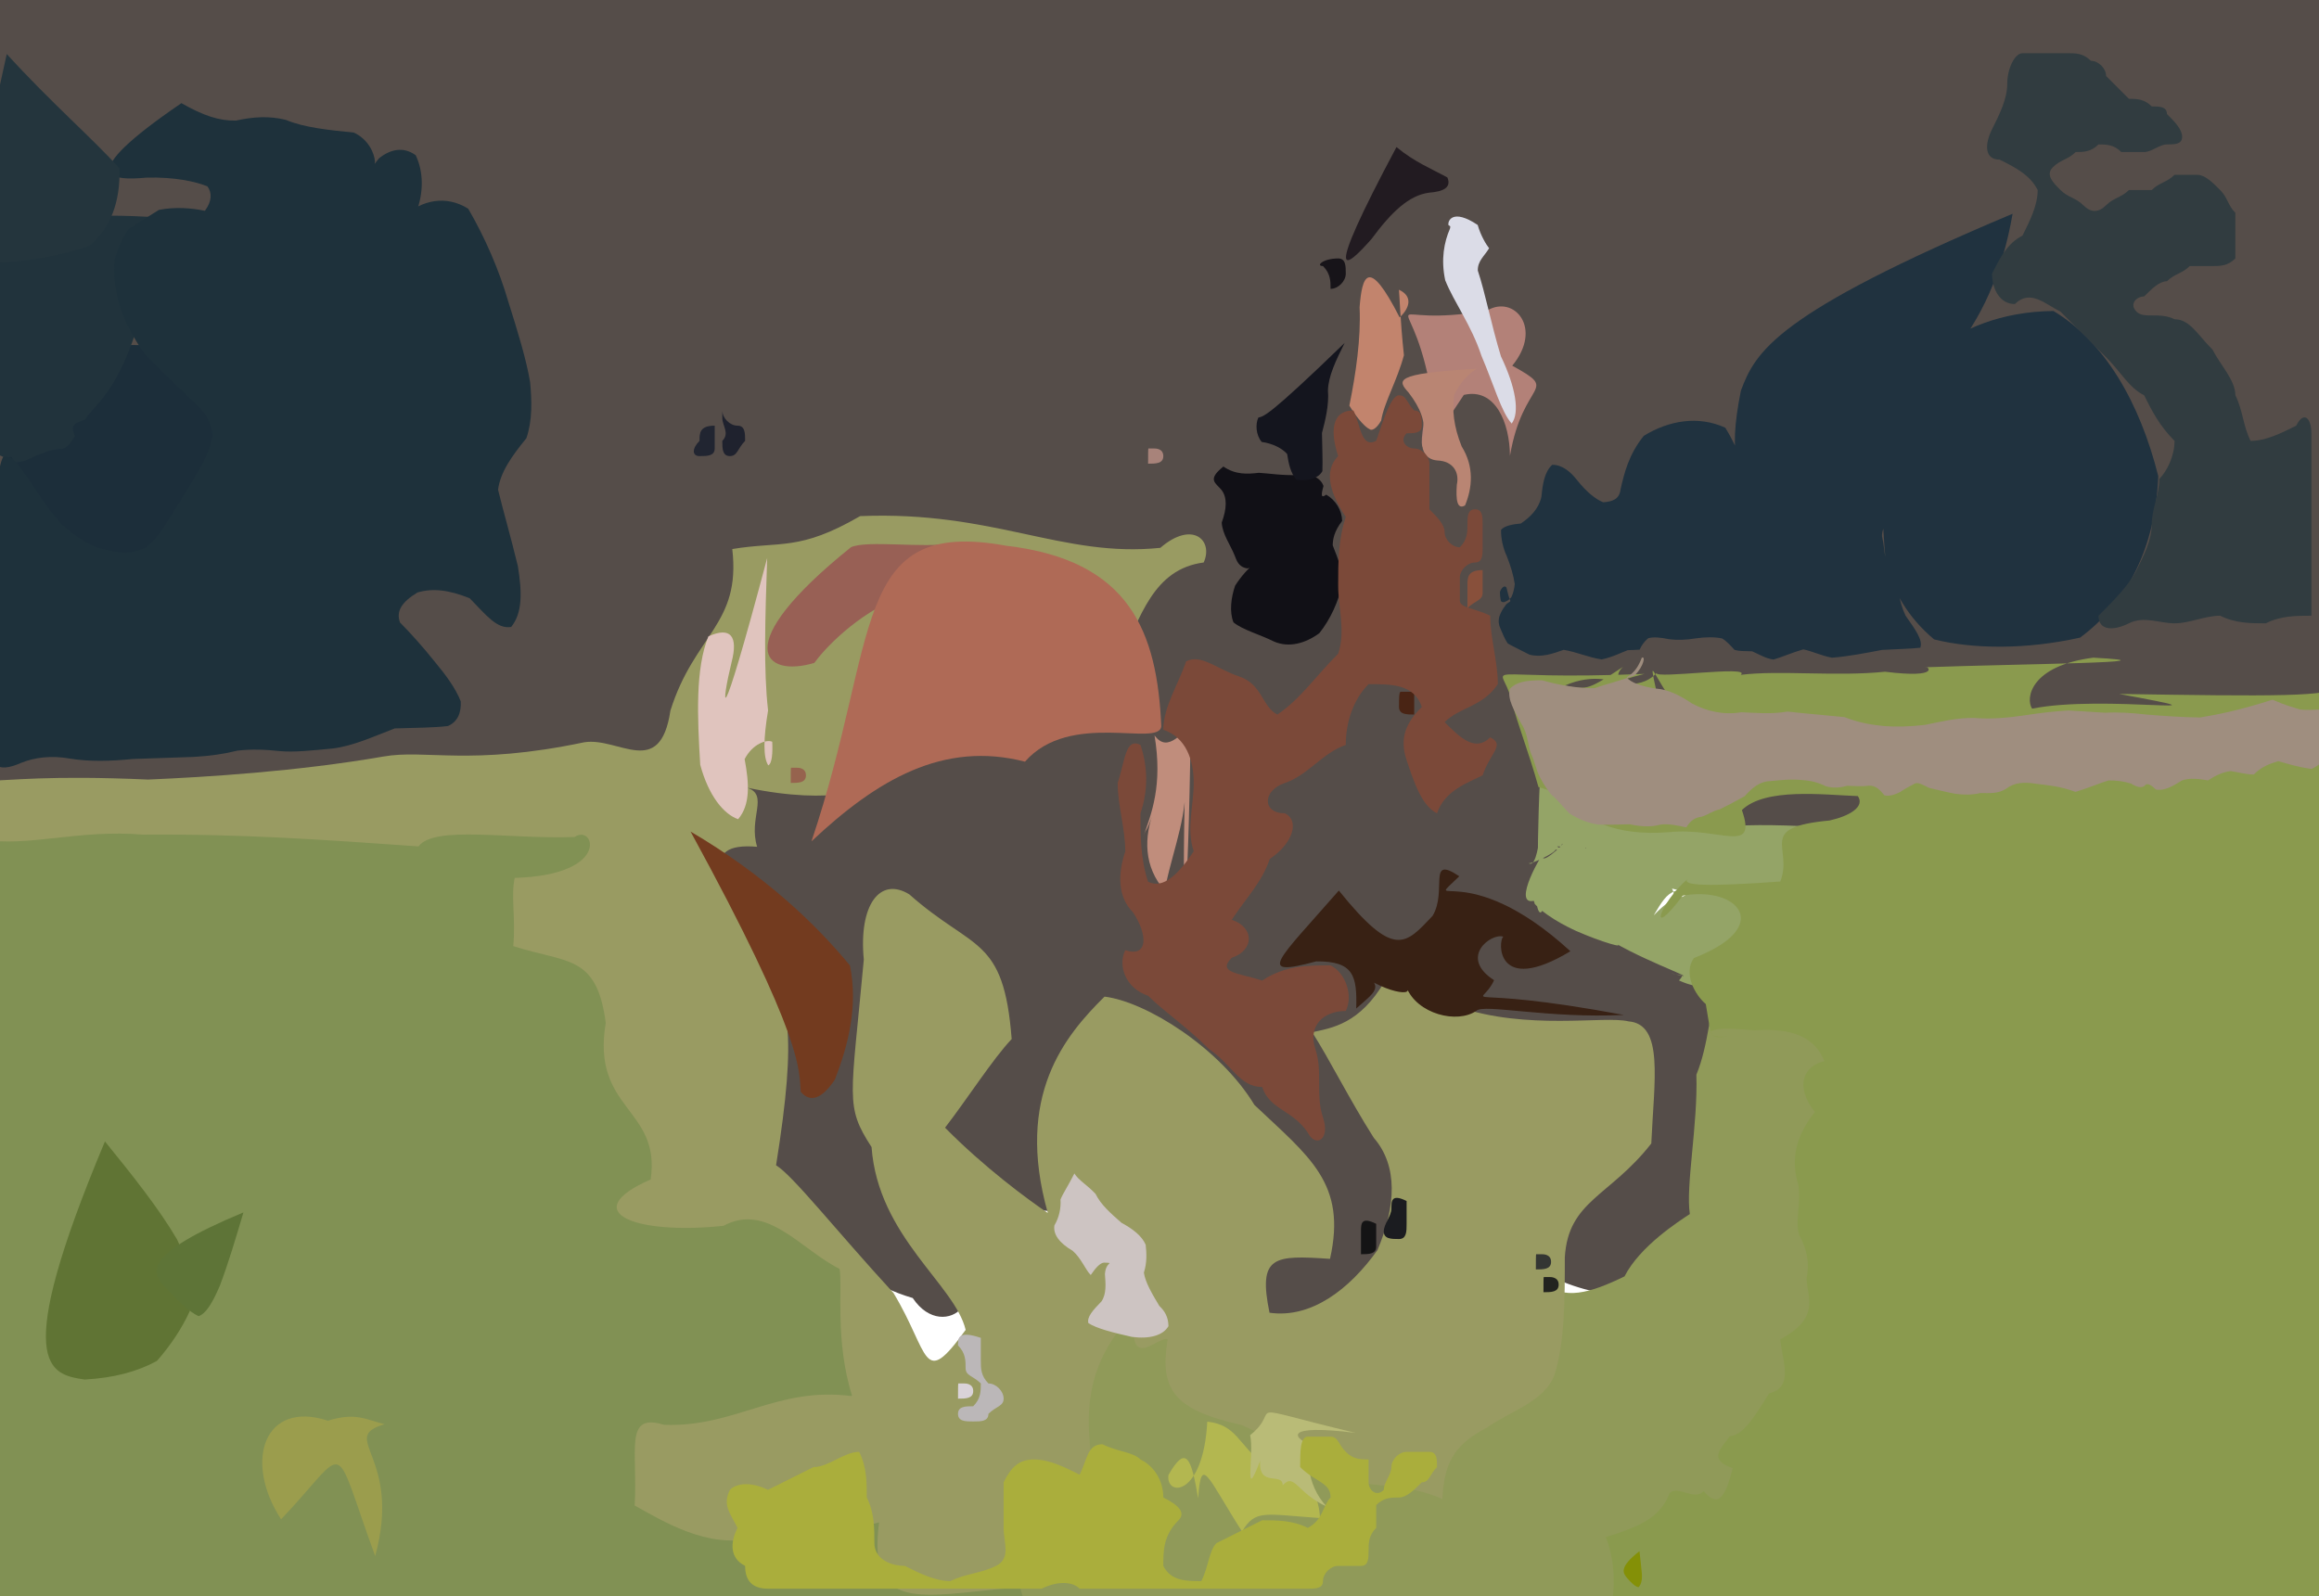 <?xml version="1.0" ?>
<svg xmlns="http://www.w3.org/2000/svg" version="1.1" width="305" height="210">
  <defs/>
  <g>
    <path d="M -4.58 -5.244 C -2.792 -5.087 -0.718 -4.95 1.955 -4.815 C 5.48 -4.699 10.035 -4.666 15.796 -4.611 C 22.899 -4.593 31.289 -4.587 40.882 -4.655 C 51.538 -4.733 63.048 -4.884 75.173 -5.089 C 87.586 -5.315 100.268 -5.509 112.875 -5.699 C 125.357 -5.834 137.659 -5.816 149.764 -5.567 C 161.707 -5.184 173.707 -4.936 185.83 -4.996 C 198.365 -5.162 211.355 -5.227 225.026 -4.994 C 239.079 -4.474 253.359 -4.256 267.527 -4.894 C 280.919 -6.908 292.826 -8.449 302.395 -7.918 C 308.755 -3.649 311.526 4.925 311.514 17.233 C 310.284 31.943 309.921 47.682 311.008 63.169 C 311.995 77.042 310.845 88.047 305.926 95.387 C 297.113 99.172 285.413 100.173 271.87 99.379 C 257.526 97.649 243.341 95.605 230.477 94.186 C 219.807 94.422 212.135 96.438 208.025 100.163 C 208.016 105.209 210.74 110.719 214.161 115.576 C 216.54 119.226 218.64 123.704 222.753 121.18 C 223.831 116.218 225.129 112.456 226.164 104.456 C 230.917 102.561 238.363 100.006 246.059 98.452 C 254.666 98.533 263.914 100.372 274.031 103.05 C 281.647 110.277 289.398 117.688 296.121 126.388 C 301.521 135.989 305.262 146.052 307.223 156.198 C 307.45 166.067 305.981 175.298 303.034 183.601 C 298.807 190.725 293.594 196.307 287.762 200.33 C 281.511 202.766 275.115 203.789 268.928 203.785 C 263.257 203.172 258.005 202.211 253.307 201.537 C 249.182 201.243 245.604 201.44 242.478 202.076 C 239.742 203.043 237.479 204.156 235.769 205.184 C 234.455 205.726 233.446 205.46 232.854 204.111 C 232.543 201.476 232.38 197.227 232.313 191.566 C 232.253 184.808 232.286 177.394 232.43 169.939 C 232.86 163.121 233.453 157.725 233.981 154.322 C 234.188 153.173 233.715 154.088 231.913 156.804 C 228.013 160.916 221.382 166.037 212.857 170.425 C 204.427 169.512 197.98 165.347 193.95 158.177 C 191.929 149.401 191.278 142.39 191.339 140.8 C 191.403 144.115 190.546 150.555 188.086 158.373 C 183.251 165.861 176.843 171.252 169.304 176.386 C 163.361 176.61 159.304 169.089 155.601 163.547 C 151.904 160.242 148.062 157.907 143.544 159.252 C 135.905 160.019 123.717 157.735 125.516 152.657 C 122.252 145.182 118.967 143.69 117.374 145.349 C 117.732 149.492 119.649 158.616 123.159 164.552 C 132.039 169.924 124.254 177.081 120.045 170.763 C 109.885 167.803 100.332 157.453 93.889 146.404 C 90.961 134.493 90.707 122.28 92.766 111.18 C 96.374 102.09 100.46 95.922 104.442 92.543 C 110.484 91.177 116.301 90.606 122.418 89.889 C 128.629 88.662 134.891 86.458 141.122 83.303 C 146.92 79.647 151.975 76.28 155.718 73.929 C 159.265 73.331 156.304 72.468 152.226 72.971 C 145.64 73.115 137.216 73.389 127.61 75.093 C 117.927 79.399 108.116 85.503 98.108 91.665 C 88.497 97.826 77.915 102.547 65.694 105.617 C 52.351 107.609 38.611 108.764 25.038 109.316 C 12.378 109.289 1.413 107.713 -7.025 103.472 C -12.433 95.947 -15.296 85.598 -16.073 72.983 C -15.234 58.649 -13.334 43.022 -10.614 26.701 C -7.487 9.991 -4.2 -6.832 -4.58 -5.244" stroke-width="0.0" fill="rgb(85, 77, 73)" opacity="1" stroke="rgb(164, 195, 90)" stroke-opacity="0.591" stroke-linecap="round" stroke-linejoin="round"/>
    <path d="M 7.078 108.854 C 9.892 105.202 11.112 104.977 12.273 104.759 C 13.522 104.558 14.916 104.377 16.444 104.221 C 18.138 104.117 20.027 104.073 22.185 104.104 C 24.665 104.209 27.526 104.36 30.714 104.55 C 34.335 104.766 38.443 104.943 42.762 105.04 C 47.262 104.989 51.914 105.006 56.56 105.171 C 60.944 105.771 64.911 106.601 68.493 107.594 C 72.868 108.116 77.145 107.147 79.763 108.178 C 79.85 116.721 79.629 116.711 72.319 117.069 C 70.287 117.93 69.426 118.67 69.04 119.41 C 69.439 120.279 70.482 121.453 71.958 123.12 C 73.842 125.563 76.027 127.199 78.515 127.83 C 81.627 130.424 83.925 132.359 85.626 134.315 C 86.175 136.173 86.169 138.533 85.697 141.173 C 85.058 143.646 85.605 147.411 86.387 150.021 C 87.863 150.927 89.739 152.869 91.761 154.493 C 93.945 156.125 96.323 157.724 98.795 159.124 C 101.335 160.38 103.97 161.598 104.26 158.586 C 105.934 161.872 109.752 165.357 111.81 167.518 C 112.889 169.664 113.457 172.117 113.582 174.841 C 113.294 177.798 112.596 180.737 112.126 183.665 C 109.659 185.784 107.849 187.706 105.679 189.275 C 103.203 190.619 100.492 191.772 97.563 192.859 C 94.579 194.049 91.66 195.151 89.092 195.978 C 86.961 196.22 85.336 195.815 84.303 194.89 C 83.957 193.671 84.203 192.449 85.011 191.427 C 86.19 190.838 87.771 190.752 89.457 191.071 C 91.24 191.715 93.012 192.469 94.622 193.247 C 96.065 193.876 97.348 194.41 98.369 194.935 C 99.477 195.318 100.635 195.81 101.905 196.374 C 103.465 196.987 105.339 197.551 107.414 197.992 C 109.687 198.224 112.022 198.27 114.274 198.245 C 116.452 198.127 118.606 198.126 121.025 198.32 C 123.674 198.749 126.396 199.258 129.131 200.124 C 132.119 201.583 135.186 203.212 137.947 205.56 C 139.976 207.71 141.15 210.166 140.876 212.026 C 139.21 213.715 136.295 214.766 132.321 215.192 C 127.356 215.28 121.768 215.14 115.677 214.907 C 109.484 214.765 103.424 214.724 97.536 214.77 C 92.068 215.009 87.123 215.382 82.795 215.866 C 79.135 216.224 76.12 216.225 73.659 215.756 C 71.631 214.876 69.957 213.692 68.678 212.584 C 67.687 211.684 66.925 210.967 66.537 210.456 C 66.394 210.163 66.43 210.099 66.296 210.467 C 65.915 211.179 64.943 212.166 63.287 213.244 C 60.906 214.238 57.923 214.868 54.412 215.163 C 50.55 215.193 46.391 215.118 42.066 215.111 C 37.651 215.229 33.192 215.585 28.774 215.981 C 24.435 216.382 20.262 216.747 16.181 216.991 C 12.277 216.997 8.712 216.625 5.448 215.67 C 2.611 213.963 0.239 211.472 -1.696 208.359 C -3.205 204.646 -4.21 200.521 -4.825 196.048 C -5.168 191.317 -5.2 186.552 -5.06 181.827 C -4.879 177.229 -4.641 172.889 -4.512 168.714 C -4.516 164.809 -4.51 160.976 -4.484 157.303 C -4.359 153.504 -4.24 149.597 -4.031 145.457 C -3.909 141.148 -3.744 136.629 -3.657 132.035 C -3.604 127.273 -3.615 122.552 -3.717 117.98 C -3.852 113.532 -4.09 109.219 -4.364 105.109 C -4.818 101.244 -6.551 97.987 7.078 108.854" stroke-width="0.0" fill="rgb(129, 145, 84)" opacity="1" stroke="rgb(129, 54, 165)" stroke-opacity="0.574" stroke-linecap="round" stroke-linejoin="round"/>
    <path d="M 226.052 128.585 C 227.378 130.356 229.007 131.202 230.252 131.998 C 231.588 133.194 232.949 133.733 234.104 134.65 C 235.178 135.312 236.439 135.104 241.083 130.51 C 239.464 133.29 239.79 134.233 239.739 137.038 C 240.076 137.672 240.869 138.23 241.19 138.662 C 241.559 139.336 241.712 140.324 241.752 141.408 C 241.671 142.703 241.496 144.215 241.176 145.848 C 240.908 147.537 240.527 149.241 240.233 150.839 C 239.958 152.206 239.7 153.331 239.559 153.954 C 239.473 154.103 239.359 153.822 239.319 153.162 C 239.217 152.176 239.093 151.063 238.882 149.92 C 238.771 148.971 238.58 148.326 238.597 148.125 C 238.767 148.403 239.103 149.16 239.649 150.381 C 240.354 151.956 241.113 153.844 241.82 156.013 C 242.47 158.342 242.968 160.9 243.208 163.628 C 243.141 166.429 242.886 169.279 242.39 172.276 C 241.738 175.296 240.965 178.323 240.108 181.408 C 239.138 184.393 237.992 187.3 236.722 190 C 235.244 192.459 233.536 194.572 231.582 196.314 C 229.417 197.645 227.125 198.369 224.93 198.636 C 223.015 198.445 221.663 197.91 221.197 197.224 C 221.805 196.531 223.08 196.188 224.322 197.326 C 225.437 197.081 225.992 198.34 225.631 200.181 C 224.263 202.557 222.142 205.222 219.603 208.082 C 216.747 210.716 213.906 213.001 211.353 214.747 C 209.287 215.928 207.502 216.538 205.828 216.627 C 204.115 216.312 202.262 215.779 200.066 215.31 C 197.501 214.983 194.629 214.955 191.36 215.163 C 187.849 215.455 184.038 215.764 179.903 215.979 C 175.391 216.075 170.587 216.086 165.641 216.144 C 160.649 216.27 155.565 216.418 150.487 216.377 C 145.606 215.804 141.339 214.494 136.252 212.36 C 133.631 210.336 133.54 206.468 134.775 201.786 C 136.781 198.079 139.537 195.178 142.612 193.431 C 145.458 193.449 147.428 192.975 147.088 193.249 C 147.569 193.297 146.623 192.952 143.511 193.509 C 140.047 193.991 139.748 191.025 139.871 186.845 C 136.283 177.72 135.723 173.16 137.741 170.048 C 146.971 174.248 150.357 172.908 153.872 172.562 C 157.151 173.224 159.964 174.569 162.247 176.393 C 163.958 178.596 165.103 181.061 165.817 183.549 C 166.185 185.719 166.44 187.623 166.355 189.287 C 166.162 190.604 166.078 191.688 165.933 192.166 C 166.165 192.863 166.497 193.485 167.124 193.724 C 168.678 193.997 170.492 191.846 170.51 193.439 C 171.171 195.089 171.903 194.585 169.988 192.77 C 171.273 191.655 172.589 190.808 173.489 189.569 C 174.681 188.506 176.381 187.48 178.159 187.047 C 180.203 187.07 182.338 187.511 184.308 188.383 C 186.016 189.442 187.201 190.565 187.921 191.658 C 188.281 192.604 188.212 193.289 187.975 193.569 C 187.66 193.484 187.377 192.932 187.276 191.982 C 187.451 190.592 187.802 188.738 188.394 186.562 C 189.215 184.173 190.209 181.684 191.261 179.336 C 192.358 176.979 193.55 174.29 194.871 171.513 C 196.735 169.308 199.699 168.194 203.023 168.626 C 205.569 171.155 209.13 170.127 213.658 167.917 C 215.703 163.913 220.819 160.662 222.251 159.712 C 221.685 156.021 223.321 147.988 223.112 141.379 C 224.719 137.508 224.925 132.543 226.052 128.585" stroke-width="0.0" fill="rgb(144, 154, 89)" opacity="1.0" stroke="rgb(116, 75, 184)" stroke-opacity="0.847" stroke-linecap="round" stroke-linejoin="round"/>
    <path d="M 113.127 67.897 C 130.786 67.181 139.688 73.401 152.608 72.071 C 156.834 68.427 159.628 71.085 158.313 73.997 C 151.693 74.873 149.988 81.094 147.165 87.25 C 143.464 91.289 139.025 94.233 133.234 95.952 C 127.022 95.84 120.638 99.23 115.257 102.813 C 115.027 103.641 109.727 106.03 98.269 103.628 C 101.184 104.6 98.396 107.599 99.58 111.399 C 91.746 110.737 94.347 115.965 100.07 126.613 C 103.797 130.919 104.9 135.606 102.07 153.301 C 104.256 154.603 109.926 161.844 117.51 170.093 C 122.341 178.093 121.275 182.873 127.005 174.953 C 125.592 168.983 115.491 162.693 114.629 150.905 C 111.104 145.453 111.917 144.708 113.61 126.235 C 112.916 119.037 115.746 115.279 119.6 117.662 C 128.046 125.157 132.003 123.08 133.059 136.691 C 130.601 139.272 127.195 144.603 124.295 148.353 C 129.39 153.517 135.096 157.742 137.81 159.571 C 133.46 144.123 140.084 136.247 145.269 131.112 C 150.701 131.763 160.431 137.82 164.988 145.364 C 172.181 152.184 177.18 155.641 174.925 165.609 C 167.551 165.109 165.424 165.181 166.969 172.696 C 172.441 173.476 177.456 169.653 181.161 164.469 C 183.627 158.631 183.874 153.363 180.678 149.678 C 177.482 144.654 174.771 139.185 172.576 135.797 C 175.152 135.232 178.838 134.735 182.144 129.061 C 186.165 128.198 189.945 132.446 191.653 132.418 C 200.847 135.608 211.023 133.592 214.176 134.365 C 218.865 134.738 217.551 142.087 217.183 150.43 C 211.709 157.439 206.259 157.935 205.808 165.407 C 205.81 170.663 205.828 176.549 204.45 180.849 C 203.199 184.386 198.496 185.692 195.54 187.825 C 190.955 190.197 189.947 192.786 189.703 197.212 C 185.495 195.242 180.605 195.605 177.043 194.739 C 172.451 191.291 167.616 189.523 163.321 187.471 C 154.304 185.465 152.496 182.773 153.572 176.191 C 152.288 175.678 148.165 180.895 149.246 172.591 C 139.73 182.322 144.45 191.562 143.839 197.62 C 137.271 198.483 132.773 202.058 132.932 208.901 C 120.986 209.983 114.102 212.183 115.617 200.267 C 109.674 202.261 103.417 196.288 99.019 202.349 C 93.066 203.741 87.236 200.147 83.472 198.054 C 83.905 190.778 82.032 185.807 87.322 187.44 C 96.748 187.799 102.127 182.358 112.082 183.67 C 109.761 176.342 110.858 169.12 110.417 166.925 C 105.287 164.353 100.893 158.161 95.151 161.261 C 83.664 162.495 75.72 159.489 85.577 155.164 C 86.962 145.73 77.74 146.074 79.668 134.563 C 78.483 125.493 74.53 126.746 67.509 124.464 C 67.841 120.769 67.172 117.842 67.7 115.491 C 80.485 115.118 78.139 108.328 75.576 110.113 C 67.089 110.442 57.132 108.534 55.042 111.347 C 42.558 110.47 31.993 109.702 18.761 109.798 C 10.316 109.088 3.685 111.476 -2.396 110.43 C -4.797 106.251 -4.522 103.522 -1.817 102.72 C 1.463 102.688 6.296 101.972 19.491 102.555 C 27.114 102.228 39.077 101.492 50.406 99.528 C 55.963 98.54 61.818 100.805 76.833 97.652 C 81.353 96.923 86.815 102.584 88.172 93.495 C 91.327 83.424 97.47 82.177 96.311 72.23 C 102.648 71.173 105.106 72.55 113.127 67.897" stroke-width="0.0" fill="rgb(153, 155, 98)" opacity="1.0" stroke="rgb(221, 103, 167)" stroke-opacity="0.827" stroke-linecap="round" stroke-linejoin="round"/>
    <path d="M 210.015 99.815 C 211.287 100.086 212.581 100.337 213.838 100.591 C 215.05 100.89 216.167 101.296 217.247 101.687 C 218.131 102.142 218.86 102.643 219.463 103.118 C 219.879 103.616 220.101 104.124 220.164 104.601 C 220.117 105.072 219.894 105.607 219.984 106.278 C 219.215 106.596 218.777 107.057 218.398 107.497 C 218.021 107.999 217.532 108.41 216.94 108.696 C 216.477 108.741 216.029 108.851 215.766 108.735 C 215.414 108.644 215.154 108.333 214.841 107.843 C 214.662 107.256 214.799 106.651 214.955 106.117 C 214.791 105.663 214.687 105.316 215.004 105.173 C 215.696 105.238 216.298 105.205 216.793 105.085 C 217.381 105.188 218.249 104.959 219.017 104.666 C 219.321 104.694 220.263 104.233 221.903 104.694 C 223.057 105.351 223.26 105.39 227.059 102.1 C 227.311 104.208 226.091 109.83 228.68 108.974 C 226.057 108.361 235.518 108.542 237.385 108.718 C 236.372 108.539 235.516 112.474 239.132 112.093 C 236.746 111.589 234.601 114.034 238.922 120.424 C 231.773 117.316 230.303 117.915 229.185 117.662 C 227.894 117.407 226.065 118.068 226.508 117.865 C 219.978 116.263 219.594 116.884 217.496 120.426 C 220.94 116.792 222.638 117.786 221.724 117.279 C 221.043 117.669 220.367 118.84 222.681 117.026 C 222.086 116.511 219.89 118.757 221.634 117.591 C 220.42 116.656 219.016 117.175 219.455 116.155 C 220.917 118.234 219.607 118.114 219.452 119.33 C 220.747 117.726 221.571 119.137 219.672 119.343 C 220.808 116.541 221.369 117.465 220.328 117.508 C 223.831 115.922 225.17 116.609 232.176 119.675 C 229.576 124.159 226.45 125.928 225.259 125.869 C 225.87 127.775 225.885 131.266 220.823 128.984 C 221.666 128.027 221.056 128.445 219.668 127.992 C 224.867 129.374 217.463 126.994 212.232 123.965 C 214.352 125.014 210.556 123.922 207.232 122.443 C 207.434 122.514 203.733 120.965 201.854 118.92 C 201.607 117.724 200.336 117.287 203.287 118.361 C 202.442 122.394 201.851 117.816 202.158 118.371 C 198.771 119.689 202.069 113.328 203.404 111.666 C 201.827 114.285 204.538 112.211 205.592 110.968 C 204.5 111.631 207.488 110.933 208.119 111.399 C 207.838 111.294 208.486 111.48 208.563 111.595 C 208.645 111.718 208.54 111.475 208.648 111.558 C 208.587 111.495 206.683 111.494 204.8 111.345 C 204.987 111.599 206.149 111.741 204.591 111.778 C 204.484 112.254 201.242 113.786 201.031 113.539 C 202.171 114.354 202.443 109.509 202.281 112.008 C 202.224 112.076 202.406 102.04 202.797 99.283 C 203.707 98.483 204.751 95.793 210.015 99.815" stroke-width="0.0" fill="rgb(148, 164, 103)" opacity="1" stroke="rgb(154, 205, 229)" stroke-opacity="0.288" stroke-linecap="round" stroke-linejoin="round"/>
    <path d="M 216.286 88.657 C 208.235 90.614 211.721 91.913 220.471 92.882 C 217.56 89.285 216.679 85.582 217.86 90.944 C 217.372 93.868 213.21 86.957 205.824 90.18 C 208.711 90.891 209.124 90.567 213.47 87.729 C 211.216 89.799 215.539 91.08 217.879 88.538 C 217.633 89.347 230.505 87.499 228.94 88.78 C 233.991 88.14 241.523 89.033 247.925 88.369 C 255.434 89.303 253.542 87.522 253.222 87.781 C 265.676 87.328 287.565 87.176 275.318 86.519 C 267.013 87.596 266.377 91.89 267.267 93.228 C 276.655 91.326 296.018 94.488 278.711 91.292 C 298.587 91.602 306.985 91.713 307.604 90.224 C 308.605 91.016 310.177 91.773 310.751 93.31 C 310.601 95.828 310.211 99.277 309.872 103.468 C 309.763 108.205 309.789 113.372 309.846 118.621 C 309.872 123.859 309.868 129.107 309.858 134.18 C 309.857 138.831 309.858 143.104 309.858 147.147 C 309.858 151.159 309.858 155.157 309.858 159.154 C 309.857 163.188 309.857 167.391 309.863 171.863 C 309.867 176.58 309.846 181.433 309.812 186.436 C 309.828 191.434 309.951 196.256 310.179 200.827 C 310.335 205.014 309.988 208.6 308.782 211.439 C 306.625 213.583 303.608 214.854 299.896 215.402 C 295.693 215.456 291.157 215.194 286.372 214.899 C 281.497 214.766 276.509 214.77 271.519 214.828 C 266.639 214.868 261.859 214.874 257.022 214.867 C 252.223 214.859 247.511 214.832 242.809 214.811 C 238.202 214.853 233.796 214.94 229.606 215.075 C 225.668 215.194 222.153 215.067 219.123 214.517 C 216.733 213.443 215.041 211.934 212.107 210.306 C 212.367 207.924 212.355 205.288 211.209 202.212 C 215.756 200.781 218.334 199.673 219.607 196.419 C 220.814 195.381 222.784 197.495 224.081 196.177 C 225.862 198.285 226.882 197.287 227.88 193.144 C 224.583 191.978 226.354 190.611 227.494 188.953 C 229.363 188.709 230.658 186.522 232.684 183.295 C 236.055 182.513 234.333 178.807 234.149 176.185 C 239.42 173.395 237.734 170.728 237.599 168.243 C 238.026 166.205 237.684 164.399 236.639 162.469 C 236.04 160.52 236.935 158.362 236.513 155.84 C 235.729 153.227 235.684 150.08 238.69 146.285 C 235.975 142.833 237.256 140.208 239.948 139.601 C 238.411 135.757 234.49 135.299 230.797 135.544 C 228.166 135.378 226.26 135.099 225.012 135.658 C 225.042 136.279 225.775 136.616 228.117 136.233 C 224.677 136.698 225.178 136.856 224.35 132.092 C 222.918 130.879 221.339 128.004 222.79 126.03 C 233.393 121.925 228.612 116.526 221.321 117.825 C 216.616 124.055 218.236 118.78 222 115.606 C 221.02 116.502 224.394 116.672 234.149 115.969 C 235.912 111.438 230.888 108.852 240.625 107.941 C 243.224 107.362 245.32 106.139 244.348 104.73 C 239.83 104.566 232.17 103.584 229.099 106.567 C 231.16 112.531 226.198 108.796 219.53 109.474 C 212.131 110.069 208.619 107.631 206.474 105.754 C 205.094 104.59 207.842 104.35 210.783 104.884 C 213.239 106.668 213.547 108.162 212.082 108.718 C 209.951 107.716 208.536 105.314 202.341 103.538 C 201.116 99.074 199.481 94.97 198.797 92.149 C 197.519 86.737 193.297 89.602 216.286 88.657" stroke-width="0.0" fill="rgb(138, 154, 78)" opacity="1" stroke="rgb(32, 222, 140)" stroke-opacity="0.641" stroke-linecap="round" stroke-linejoin="round"/>
    <path d="M 206.543 125.142 C 196.642 131.104 197.028 123.679 197.722 123.228 C 196.191 122.685 191.771 125.9 196.504 128.951 C 194.621 133.07 190.919 129.302 213.564 133.52 C 203.619 134.007 195.168 132.038 194.19 132.965 C 191.673 134.743 186.371 133.401 184.975 129.878 C 186.207 131.394 180.736 130.259 177.373 126.82 C 182.587 129.703 181.167 130.157 178.375 132.677 C 178.492 128.354 178.04 126.434 173.112 126.475 C 165.074 128.639 167.974 126.448 176.087 117.156 C 183.383 126.211 184.841 124.264 188.42 120.482 C 190.396 117.196 187.651 112.402 191.929 115.276 C 186.918 120.172 192.813 112.558 206.543 125.142" stroke-width="0.0" fill="rgb(56, 33, 20)" opacity="1.0" stroke="rgb(79, 221, 1)" stroke-opacity="0.96" stroke-linecap="round" stroke-linejoin="round"/>
    <path d="M 111.924 71.989 C 114.01 71.031 121.262 72.129 125.262 71.493 C 123.011 73.24 120.068 76.435 118.752 78.344 C 112.463 80.862 108.286 85.566 107.104 87.204 C 100.502 89.204 95.665 85.049 111.924 71.989" stroke-width="0.0" fill="rgb(152, 96, 85)" opacity="0.999" stroke="rgb(15, 30, 167)" stroke-opacity="0.316" stroke-linecap="round" stroke-linejoin="round"/>
    <path d="M 132.335 71.795 C 148.689 73.698 152.181 83.194 152.737 95.54 C 152.475 98.373 140.752 93.41 134.807 100.201 C 124.051 97.43 115.325 102.597 106.725 110.683 C 115.761 83.844 111.746 68.022 132.335 71.795" stroke-width="0.0" fill="rgb(175, 106, 86)" opacity="0.998" stroke="rgb(33, 176, 198)" stroke-opacity="0.86" stroke-linecap="round" stroke-linejoin="round"/>
    <path d="M 35.208 46.899 C 30.454 60.488 27.372 69.365 24.295 76.355 C 15.994 73.66 10.863 74.161 6.589 72.201 C 2.188 69.629 1.801 66.302 1.074 59.357 C 2.873 49.128 0.972 42.189 35.208 46.899" stroke-width="0.0" fill="rgb(28, 46, 58)" opacity="0.999" stroke="rgb(61, 15, 176)" stroke-opacity="0.119" stroke-linecap="round" stroke-linejoin="round"/>
    <path d="M 158.786 187.024 C 162.675 187.48 162.716 189.862 166.331 192.786 C 168.322 192.603 173.293 193.638 173.612 199.709 C 166.302 199.212 165.118 198.53 163.357 201.478 C 158.675 194.125 157.993 191.329 157.583 197.125 C 156.68 191.754 155.992 189.99 153.675 194.045 C 153.29 196.901 158.246 197.002 158.786 187.024" stroke-width="0.0" fill="rgb(179, 183, 80)" opacity="1" stroke="rgb(253, 115, 253)" stroke-opacity="0.134" stroke-linecap="round" stroke-linejoin="round"/>
    <path d="M 43.132 186.9 C 46.769 185.77 48.084 186.736 50.583 187.364 C 44.39 189.189 52.947 191.493 49.346 204.71 C 43.495 188.708 46.116 190.257 36.97 199.873 C 31.966 192.171 34.797 184.158 43.132 186.9" stroke-width="0.0" fill="rgb(155, 157, 77)" opacity="0.999" stroke="rgb(178, 206, 69)" stroke-opacity="0.351" stroke-linecap="round" stroke-linejoin="round"/>
    <path d="M 178.297 188.506 C 168.781 187.313 169.521 189.099 173.388 190.554 C 171.393 190.332 171.79 195.463 174.504 198.2 C 170.542 196.423 170.286 193.666 168.704 195.4 C 168.687 193.604 165.512 195.767 165.737 192.183 C 163.479 198.065 164.999 191.249 164.419 188.803 C 169.005 185.166 161.975 184.604 178.297 188.506" stroke-width="0.0" fill="rgb(185, 187, 119)" opacity="0.999" stroke="rgb(184, 50, 166)" stroke-opacity="0.875" stroke-linecap="round" stroke-linejoin="round"/>
    <path d="M 195.629 40.835 C 199.1 38.773 202.992 43.136 198.896 48.108 C 205.265 51.627 200.337 49.809 198.593 59.965 C 198.56 55.631 196.668 50.972 192.525 51.953 C 184.969 63.45 187.046 58.941 187.971 50.231 C 185.207 36.687 181.008 43.444 195.629 40.835" stroke-width="0.0" fill="rgb(179, 129, 120)" opacity="0.999" stroke="rgb(225, 172, 52)" stroke-opacity="0.085" stroke-linecap="round" stroke-linejoin="round"/>
    <path d="M 21.213 28.637 C 17.861 50.765 12.738 52.64 11.172 55.212 C 9.175 55.831 9.471 56.283 9.838 57.35 C 9.365 58.203 9.043 58.69 8.262 59.058 C 7.626 59.064 6.826 58.944 3.311 60.602 C 0.37 61.432 2.722 59.647 0.699 60.229 C -1.189 59.274 -3.145 59.166 -4.122 56.348 C -2.683 48.097 -19.261 25.689 21.213 28.637" stroke-width="0.0" fill="rgb(33, 51, 60)" opacity="1" stroke="rgb(210, 222, 252)" stroke-opacity="0.126" stroke-linecap="round" stroke-linejoin="round"/>
    <path d="M 156.608 95.78 C 156.244 121.093 155.424 124.826 155.806 105.499 C 155.376 110.099 153.03 115.461 152.998 119.279 C 152.258 119.115 150.281 117.564 153.252 117.251 C 150.37 114.017 150.427 110.088 151.825 106.473 C 150.557 110.21 150.943 108.416 150.322 110.172 C 151.466 106.997 152.937 103.295 151.845 96.745 C 153.698 99.316 155.669 95.784 156.608 95.78" stroke-width="0.0" fill="rgb(192, 141, 124)" opacity="0.999" stroke="rgb(210, 32, 123)" stroke-opacity="0.489" stroke-linecap="round" stroke-linejoin="round"/>
    <path d="M 194.349 29.593 C 194.76 31.031 195.476 32.19 195.849 32.656 C 195.245 33.68 194.326 34.327 194.365 35.598 C 195.351 38.55 196.124 42.68 197.408 46.884 C 199.362 50.949 199.906 54.307 198.816 55.721 C 197.428 54.129 196.565 50.853 194.843 46.804 C 193.502 42.743 191.256 39.811 190.077 36.87 C 189.487 34.11 189.943 31.817 190.701 30.087 C 190.832 29.609 190.614 29.743 190.512 29.63 C 190.363 29.076 191.042 27.381 194.349 29.593" stroke-width="0.0" fill="rgb(219, 220, 231)" opacity="1" stroke="rgb(32, 185, 147)" stroke-opacity="0.607" stroke-linecap="round" stroke-linejoin="round"/>
    <path d="M 23.858 13.571 C 26.718 15.196 28.802 15.909 31.032 15.865 C 33.302 15.362 35.407 15.22 37.614 15.775 C 39.958 16.779 43.348 17.125 46.546 17.442 C 48.473 18.35 49.237 20.17 49.321 21.246 C 49.234 21.749 49.201 21.614 49.832 20.842 C 51.269 19.675 53.01 19.206 54.678 20.424 C 55.683 22.545 55.821 25.361 54.595 28.323 C 52.254 30.965 49.888 33.155 48.004 34.947 C 46.868 35.884 46.481 36.269 46.676 35.242 C 48.052 33.306 50.481 30.862 53.063 28.486 C 55.507 26.29 58.675 25.636 61.582 27.458 C 63.782 31.234 65.64 35.515 66.835 39.626 C 68.118 43.676 69.246 47.391 69.724 50.289 C 69.946 52.705 70.044 55.258 69.233 57.647 C 67.314 59.998 65.805 62.113 65.505 64.422 C 66.19 67.239 67.182 70.629 68.111 74.479 C 68.678 77.978 68.716 80.638 67.232 82.48 C 65.364 82.78 63.988 80.972 61.773 78.702 C 58.991 77.591 56.923 77.358 54.903 77.945 C 52.871 79.184 52.057 80.381 52.608 81.889 C 53.963 83.258 55.579 85.045 57.215 87.094 C 58.61 88.772 59.914 90.519 60.597 92.259 C 60.686 93.8 60.159 94.981 58.905 95.514 C 57.064 95.735 54.697 95.743 51.913 95.827 C 49.182 96.867 46.496 98.126 43.77 98.467 C 41.156 98.714 38.67 98.995 36.782 98.809 C 34.933 98.607 33.049 98.534 31.229 98.749 C 29.501 99.176 27.661 99.459 25.445 99.577 C 22.966 99.651 20.262 99.744 17.482 99.848 C 14.561 100.143 11.749 100.221 9.15 99.789 C 6.751 99.369 4.611 99.628 2.811 100.346 C 1.163 101.07 0.065 101.203 -0.657 100.526 C -1.021 99.128 -1.088 97.364 -0.987 95.431 C -0.846 93.396 -0.677 91.197 -0.53 89.011 C -0.377 86.952 -0.189 84.871 -0.063 82.603 C -0.081 80.091 -0.216 77.52 -0.301 75.14 C -0.305 72.907 -0.301 70.75 -0.286 68.685 C -0.284 66.728 -0.3 64.932 -0.27 63.303 C -0.152 61.909 0.053 60.808 0.405 60.122 C 0.894 59.914 1.476 60.155 2.125 60.809 C 2.89 61.775 3.743 62.992 4.679 64.411 C 5.67 65.962 6.775 67.497 8.062 68.931 C 9.456 70.187 10.931 71.191 12.437 71.917 C 13.909 72.393 15.276 72.642 16.503 72.726 C 17.58 72.63 18.497 72.375 19.287 71.973 C 19.995 71.396 20.646 70.64 21.311 69.705 C 22.051 68.57 22.878 67.255 23.777 65.792 C 24.727 64.245 25.686 62.68 26.561 61.16 C 27.275 59.746 27.765 58.465 27.976 57.314 C 27.888 56.257 27.501 55.259 26.84 54.276 C 25.907 53.258 24.762 52.17 23.449 50.956 C 22.044 49.589 20.538 48.128 19.032 46.541 C 17.702 44.73 16.625 42.697 15.809 40.486 C 15.155 38.244 14.867 36.093 15.087 34.11 C 15.613 32.386 16.229 31.056 16.945 30.12 C 17.96 29.441 19.319 28.606 20.9 27.613 C 23.051 27.185 25.256 27.374 26.947 27.735 C 27.901 26.437 27.884 25.376 27.29 24.524 C 25.731 23.881 22.97 23.271 19.283 23.367 C 14.646 23.806 9.442 23.42 23.858 13.571" stroke-width="0.0" fill="rgb(30, 49, 59)" opacity="0.999" stroke="rgb(83, 246, 2)" stroke-opacity="0.453" stroke-linecap="round" stroke-linejoin="round"/>
    <path d="M 264.702 28.12 C 263.365 35.869 260.552 42.138 256.537 46.721 C 253.499 50.546 251.911 53.639 250.613 55.434 C 249.582 56.229 249.364 56.171 249.422 54.74 C 249.966 51.905 251.768 48.866 254.463 46.118 C 257.91 43.328 263.123 40.984 270.076 40.913 C 276.759 44.909 281.428 52.9 283.861 62.645 C 283.48 72.044 279.788 79.29 273.578 83.882 C 266.397 85.478 259.497 85.392 254.381 84.118 C 250.875 81.17 248.984 77.752 248.037 74.151 C 247.72 70.883 247.695 68.849 247.608 68.09 C 248.103 67.995 248.538 68.217 248.226 68.671 C 247.735 69.286 247.498 69.955 247.528 70.563 C 247.648 71.079 247.734 71.601 247.786 72.079 C 247.847 72.516 247.898 73.048 248.045 73.645 C 248.28 74.257 248.563 74.912 249.117 75.789 C 249.665 77.139 249.697 79.05 250.619 80.987 C 251.929 82.852 252.923 84.195 252.562 85.212 C 251.306 85.357 249.577 85.381 247.533 85.499 C 245.314 85.922 242.972 86.379 240.935 86.523 C 239.501 86.251 238.25 85.631 237.172 85.428 C 235.817 85.81 234.387 86.44 233.26 86.767 C 232.231 86.632 231.451 86.117 230.446 85.683 C 229.436 85.656 228.737 85.672 228.128 85.496 C 227.655 84.976 227.155 84.399 226.496 83.991 C 225.552 83.79 224.342 83.792 223.056 83.977 C 221.823 84.187 220.635 84.238 219.461 84.08 C 218.376 83.853 217.472 83.771 216.774 83.962 C 216.242 84.408 215.897 84.906 215.649 85.467 C 215.12 85.476 214.661 85.53 214.087 85.533 C 213.273 85.821 212.2 86.416 210.666 86.75 C 208.976 86.51 207.315 85.751 205.655 85.489 C 204.227 85.996 202.714 86.53 201.159 86.122 C 199.917 85.477 199.005 85.055 198.317 84.661 C 197.857 84.011 197.599 83.266 197.329 82.666 C 197.115 82.215 197.037 81.694 197.208 81.074 C 197.421 80.496 197.672 80.064 197.936 79.752 C 198.027 79.574 198.15 79.423 198.405 79.276 C 198.636 79.141 198.675 79.066 198.619 78.972 C 198.458 78.634 198.266 77.878 198.125 77.274 C 197.884 76.993 197.532 77.228 197.283 77.837 C 197.268 78.318 197.344 78.729 197.381 78.997 C 197.442 79.185 197.585 79.235 197.817 79.213 C 198.146 79.113 198.489 78.929 198.777 78.558 C 198.996 78.09 199.148 77.589 199.224 76.828 C 199.066 75.752 198.696 74.463 198.177 73.17 C 197.669 72.076 197.394 70.796 197.423 69.699 C 197.873 69.185 198.841 68.98 200.026 68.868 C 201.278 68.018 202.359 66.966 202.732 65.356 C 202.893 63.654 203.136 62.063 204.156 61.147 C 205.436 61.152 206.502 61.972 207.482 63.238 C 208.661 64.714 209.885 65.701 210.859 66.077 C 212.075 65.986 212.98 65.688 213.137 64.395 C 213.625 62.205 214.248 59.733 216.2 57.333 C 219.503 55.305 223.366 54.648 226.912 56.267 C 228.842 59.398 229.791 62.538 230.59 64.885 C 231.7 66.552 231.737 67.309 231.069 67.361 C 230.033 67.158 229.077 66.613 228.805 65.788 C 228.936 64.433 228.886 62.785 228.519 60.938 C 227.94 58.819 228.086 55.762 228.971 51.379 C 230.885 46.291 233.448 41.276 264.702 28.12" stroke-width="0.0" fill="rgb(32, 50, 63)" opacity="1" stroke="rgb(202, 7, 168)" stroke-opacity="0.576" stroke-linecap="round" stroke-linejoin="round"/>
    <path d="M 160.904 61.375 C 162.504 62.476 164.08 62.374 165.565 62.2 C 166.853 62.267 168.837 62.606 170.937 62.477 C 172.585 62.311 173.708 62.891 174.069 63.938 C 173.699 65.238 173.788 65.56 174.427 65.072 C 175.669 65.795 176.484 67.103 176.524 68.527 C 175.454 69.926 175.295 70.947 175.282 71.738 C 175.599 72.676 176.371 74.099 176.614 76.525 C 176.07 79.133 174.977 81.463 173.528 83.293 C 171.658 84.669 169.524 85.226 167.602 84.416 C 165.64 83.441 163.436 82.864 162.234 81.879 C 161.665 80.502 161.918 78.596 162.439 77.061 C 163.238 75.801 164.147 74.786 165.16 74.002 C 166.005 73.445 166.356 73.49 166.251 73.865 C 165.868 74.229 165.211 74.534 164.061 74.778 C 162.879 74.6 162.654 73.749 162.38 73.069 C 161.815 71.653 160.776 70.283 160.684 68.75 C 161.357 66.893 161.416 65.446 160.657 64.456 C 159.881 63.511 158.716 63.124 160.904 61.375" stroke-width="0.0" fill="rgb(17, 16, 22)" opacity="0.999" stroke="rgb(236, 95, 66)" stroke-opacity="0.926" stroke-linecap="round" stroke-linejoin="round"/>
    <path d="M 298.889 92.05 C 300.557 92.782 301.586 93.047 302.457 93.322 C 303.392 93.463 304.299 93.361 305.192 93.341 C 306.034 93.544 306.885 93.73 307.702 94.262 C 308.272 95.104 308.37 96.223 307.897 97.534 C 306.961 98.957 305.658 100.334 304.044 101.16 C 302.251 100.929 300.669 100.426 299.675 100.136 C 298.538 100.446 297.4 100.891 296.432 101.884 C 295.486 101.91 294.4 101.587 293.375 101.44 C 292.386 101.556 291.398 102.014 290.401 102.663 C 289.317 102.488 288.146 102.291 286.998 102.66 C 285.878 103.349 284.67 104.109 283.531 103.859 C 282.767 103.094 282.295 102.979 282.038 103.405 C 281.57 103.693 281.004 103.534 280.29 103.087 C 279.411 102.807 278.431 102.655 277.322 102.671 C 276.116 103.03 274.713 103.649 272.976 104.179 C 270.989 103.422 269.221 103.289 267.651 103.093 C 266.195 102.856 264.94 102.947 263.882 103.741 C 262.803 104.464 261.603 104.33 260.446 104.33 C 259.379 104.585 258.295 104.58 257.176 104.427 C 256.079 104.243 254.913 103.911 253.725 103.655 C 252.79 103.192 252.227 102.865 251.813 103.096 C 251.172 103.47 250.475 103.767 249.93 104.186 C 249.383 104.452 248.582 104.811 247.842 104.628 C 247.201 103.837 246.648 103.307 245.786 103.365 C 244.826 103.489 243.895 103.399 242.956 103.373 C 242.069 103.622 241.163 103.714 240.16 103.445 C 239.204 102.963 238.202 102.691 236.995 102.621 C 235.621 102.468 234.232 102.622 232.828 102.759 C 231.501 102.778 230.466 103.607 229.465 104.744 C 228.231 105.43 227.089 106.039 226.154 106.485 C 225.237 106.663 224.625 107.209 223.816 107.44 C 222.85 107.551 222.305 108.02 221.777 108.846 C 220.593 108.579 219.393 108.335 218.362 108.484 C 217.243 108.817 215.861 108.764 214.332 108.436 C 212.882 108.47 211.498 108.525 210.162 108.472 C 208.852 108.264 207.576 107.762 206.385 106.987 C 205.43 105.992 204.705 105.058 203.992 104.501 C 203.59 103.952 203.1 103.347 202.542 102.265 C 202.007 101.231 201.821 100.106 201.437 99.314 C 200.922 98.262 201.042 96.609 200.063 95.16 C 199.136 93.425 198.253 92.049 198.564 90.642 C 199.345 89.762 200.626 89.479 202.805 89.497 C 205.338 90.208 207.815 90.573 209.758 90.532 C 211.123 90.013 212.812 89.66 215.028 88.829 C 216.246 87.562 216.424 86.236 215.927 86.541 C 215.546 87.533 215.065 88.448 213.936 89.105 C 214.5 89.8 215.81 90.271 217.701 90.575 C 219.424 90.69 220.971 91.496 222.52 92.538 C 224.397 93.547 226.684 94.102 229.009 93.699 C 230.932 93.772 232.863 93.983 235.107 93.613 C 237.594 93.89 240.171 94.092 242.591 94.341 C 244.606 95.131 246.339 95.375 247.863 95.525 C 249.416 95.64 251.21 95.587 253.17 95.363 C 255.211 94.961 257.368 94.4 259.673 94.452 C 262.028 94.643 264.279 94.402 266.373 94.092 C 268.389 93.78 270.308 93.567 272.051 93.465 C 273.658 93.554 275.217 93.667 276.878 93.766 C 278.543 93.669 280.319 93.775 282.283 94.001 C 284.445 94.176 286.837 94.355 289.362 94.389 C 291.808 93.962 293.977 93.598 298.889 92.05" stroke-width="0.0" fill="rgb(159, 142, 127)" opacity="1" stroke="rgb(125, 73, 171)" stroke-opacity="0.313" stroke-linecap="round" stroke-linejoin="round"/>
    <path d="M 194.19 48.519 C 192.938 49.329 191.915 50.52 191.264 51.969 C 190.963 53.793 191.18 56.109 192.24 58.727 C 193.916 61.419 193.642 64.165 192.688 66.492 C 191.643 67.091 191.463 65.773 191.605 63.77 C 191.967 62.144 191.131 60.653 189.028 60.577 C 187.335 60.442 186.759 58.939 187.177 57.297 C 187.536 55.555 186.852 53.712 185.278 51.666 C 183.85 50.063 183.057 49.125 194.19 48.519" stroke-width="0.0" fill="rgb(185, 133, 115)" opacity="1.0" stroke="rgb(56, 118, 177)" stroke-opacity="0.904" stroke-linecap="round" stroke-linejoin="round"/>
    <path d="M 13.803 150.16 C 17.369 154.563 20.869 158.927 23.278 163.039 C 25.082 166.835 25.645 170.018 24.962 172.475 C 23.959 174.714 22.36 177.097 20.635 179.038 C 18.086 180.43 14.974 181.282 11.126 181.484 C 6.54 180.792 1.342 179.868 13.803 150.16" stroke-width="0.0" fill="rgb(96, 116, 52)" opacity="1" stroke="rgb(96, 116, 114)" stroke-opacity="0.605" stroke-linecap="round" stroke-linejoin="round"/>
    <path d="M 32.018 159.498 C 31.049 162.761 30.055 166.13 28.931 169.099 C 27.954 171.4 27.088 172.827 26.118 173.147 C 24.877 172.579 23.452 171.161 21.778 169.403 C 20.008 167.475 18.387 165.164 32.018 159.498" stroke-width="0.0" fill="rgb(94, 116, 55)" opacity="1.0" stroke="rgb(119, 74, 175)" stroke-opacity="0.801" stroke-linecap="round" stroke-linejoin="round"/>
    <path d="M 90.824 109.394 C 100.539 115.115 107.261 121.506 111.789 127.02 C 112.883 132.435 111.539 137.542 109.814 142.01 C 108.084 144.623 106.537 145.077 105.319 143.636 C 105.061 140.7 105.811 136.844 90.824 109.394" stroke-width="0.0" fill="rgb(115, 59, 31)" opacity="0.999" stroke="rgb(33, 191, 167)" stroke-opacity="0.554" stroke-linecap="round" stroke-linejoin="round"/>
    <path d="M 0.889 7.108 C 6.677 13.472 12.226 18.258 15.717 22.152 C 15.835 26.597 14.536 30.028 11.742 32.35 C 7.913 33.683 4.034 34.275 0.573 34.508 C -2.477 34.62 -5.356 34.662 0.889 7.108" stroke-width="0.0" fill="rgb(36, 53, 61)" opacity="1" stroke="rgb(188, 218, 94)" stroke-opacity="0.023" stroke-linecap="round" stroke-linejoin="round"/>
    <path d="M 176.849 45.114 C 175.688 47.445 174.706 49.49 174.656 51.358 C 174.816 53.296 174.285 55.378 173.868 56.963 C 173.884 58.447 173.98 60.311 173.926 61.975 C 173.403 62.955 172.003 63.314 170.517 63.121 C 169.744 62.248 169.481 61.001 169.288 59.727 C 168.651 58.994 167.41 58.342 165.945 58.141 C 165.161 57.229 165.103 55.74 165.505 54.932 C 166.187 54.76 166.696 54.955 176.849 45.114" stroke-width="0.0" fill="rgb(20, 21, 30)" opacity="1" stroke="rgb(240, 21, 109)" stroke-opacity="0.25" stroke-linecap="round" stroke-linejoin="round"/>
    <path d="M 141.306 154.375 C 141.836 155.262 143.053 155.937 144.087 157.059 C 144.793 158.504 146.104 159.639 147.5 160.863 C 148.973 161.666 150.17 162.571 150.681 163.747 C 150.811 164.908 150.862 166.11 150.446 167.425 C 150.643 168.733 151.526 170.208 152.475 171.797 C 153.182 172.466 153.664 173.253 153.679 174.465 C 152.973 175.669 151.242 176.183 148.875 175.876 C 146.305 175.303 144.207 174.751 143.147 174.063 C 142.927 173.248 143.767 172.345 144.874 171.2 C 145.536 170.204 145.421 168.918 145.323 167.627 C 145.37 166.858 145.622 166.464 145.928 166.186 C 145.902 166.095 145.516 166.133 145.197 166.105 C 144.708 166.142 144.133 166.744 143.457 167.733 C 142.79 167.112 142.216 165.524 141.069 164.541 C 139.32 163.521 138.493 162.379 138.678 161.208 C 139.322 160.119 139.555 158.886 139.478 157.806 C 139.824 156.952 140.41 156.146 141.306 154.375" stroke-width="0.0" fill="rgb(205, 196, 194)" opacity="1" stroke="rgb(68, 114, 149)" stroke-opacity="0.743" stroke-linecap="round" stroke-linejoin="round"/>
    <path d="M 183.666 19.349 C 186.057 21.325 188.262 22.193 190.366 23.35 C 190.91 24.663 189.869 25.207 187.914 25.352 C 185.321 25.716 183.056 27.824 180.396 31.426 C 177.077 35.2 173.64 38.159 183.666 19.349" stroke-width="0.0" fill="rgb(34, 27, 33)" opacity="1" stroke="rgb(115, 234, 118)" stroke-opacity="0.056" stroke-linecap="round" stroke-linejoin="round"/>
    <path d="M 100.901 73.415 C 100.632 81.408 100.416 88.165 101.019 93.463 C 100.404 97.173 100.356 99.649 101.048 100.69 C 101.543 100.436 101.637 99.073 101.567 97.584 C 100.833 97.233 98.967 97.861 97.936 99.87 C 98.551 103.131 98.689 105.877 97.08 107.77 C 95.198 107.119 93.2 104.716 92.097 100.613 C 91.712 94.32 91.442 87.962 93.171 83.716 C 96.115 82.385 97.098 83.719 96.225 87.091 C 94.925 92.389 94.273 98.348 100.901 73.415" stroke-width="0.0" fill="rgb(224, 196, 190)" opacity="0.999" stroke="rgb(108, 82, 28)" stroke-opacity="0.208" stroke-linecap="round" stroke-linejoin="round"/>
    <path d="M 215.626 204.067 C 215.762 205.293 215.878 206.233 215.948 207.097 C 215.99 207.833 215.858 208.442 215.506 208.803 C 215.09 208.745 214.585 208.262 214.027 207.63 C 213.458 206.954 212.865 206.214 215.626 204.067" stroke-width="0.0" fill="rgb(132, 144, 7)" opacity="1" stroke="rgb(211, 210, 190)" stroke-opacity="0.032" stroke-linecap="round" stroke-linejoin="round"/>
    <path d="M 184.083 41.759 C 185.467 40.467 185.807 38.948 183.993 38.119 C 184.072 38.851 184.161 42.181 184.647 46.731 C 183.763 50.066 182.019 52.994 181.653 55.333 C 180.991 56.496 180.365 56.684 180.13 56.454 C 179.66 56.258 178.637 55.273 177.473 53.363 C 178.339 49.072 178.997 44.556 178.817 40.417 C 179.134 36.349 179.933 33.58 184.083 41.759" stroke-width="0.0" fill="rgb(194, 132, 109)" opacity="0.999" stroke="rgb(71, 151, 141)" stroke-opacity="0.031" stroke-linecap="round" stroke-linejoin="round"/>
    <path d="M 185.0 158.0 C 185.0 159.0 185.0 160.0 185.0 161.0 C 185.0 162.0 185.0 163.0 184.0 163.0 C 183.0 163.0 182.0 163.0 182.0 162.0 C 182.0 161.0 183.0 160.0 183.0 159.0 C 183.0 158.0 183.0 157.0 185.0 158.0" stroke-width="0.0" fill="rgb(27, 28, 32)" opacity="1.0" stroke="rgb(107, 14, 45)" stroke-opacity="0.721" stroke-linecap="round" stroke-linejoin="round"/>
    <path d="M 195.0 75.0 C 195.0 76.0 195.0 77.0 195.0 78.0 C 195.0 79.0 194.0 79.0 193.0 80.0 C 193.0 79.0 193.0 78.0 193.0 77.0 C 193.0 76.0 193.0 75.0 195.0 75.0" stroke-width="0.0" fill="rgb(136, 80, 59)" opacity="1.0" stroke="rgb(252, 188, 42)" stroke-opacity="0.177" stroke-linecap="round" stroke-linejoin="round"/>
    <path d="M 176.0 34.0 C 177.0 34.0 177.0 35.0 177.0 36.0 C 177.0 37.0 176.0 38.0 175.0 38.0 C 175.0 37.0 175.0 36.0 174.0 35.0 C 173.0 35.0 174.0 34.0 176.0 34.0" stroke-width="0.0" fill="rgb(23, 20, 25)" opacity="1.0" stroke="rgb(105, 230, 111)" stroke-opacity="0.931" stroke-linecap="round" stroke-linejoin="round"/>
    <path d="M 104.038 101.0 C 104.192 101.0 104.48 101.0 104.8 101.0 C 105.0 101.0 106.0 101.0 106.0 102.0 C 106.0 103.0 105.0 103.0 104.0 103.0 C 104.0 102.0 104.0 101.0 104.038 101.0" stroke-width="0.0" fill="rgb(150, 99, 78)" opacity="1.0" stroke="rgb(185, 228, 145)" stroke-opacity="0.487" stroke-linecap="round" stroke-linejoin="round"/>
    <path d="M 95.0 54.0 C 95.0 55.0 96.0 56.0 97.0 56.0 C 98.0 56.0 98.0 57.0 98.0 58.0 C 97.0 59.0 97.0 60.0 96.0 60.0 C 95.0 60.0 95.0 59.0 95.0 58.0 C 96.0 57.0 95.0 56.0 95.0 55.0 C 95.0 54.0 95.0 53.0 95.0 54.0" stroke-width="0.0" fill="rgb(31, 34, 46)" opacity="1.0" stroke="rgb(67, 228, 241)" stroke-opacity="0.212" stroke-linecap="round" stroke-linejoin="round"/>
    <path d="M 94.0 56.0 C 94.0 57.0 94.0 58.0 94.0 59.0 C 94.0 60.0 93.0 60.0 92.0 60.0 C 91.0 60.0 91.0 59.0 92.0 58.0 C 92.0 57.0 92.0 56.0 94.0 56.0" stroke-width="0.0" fill="rgb(33, 37, 49)" opacity="1.0" stroke="rgb(174, 147, 3)" stroke-opacity="0.82" stroke-linecap="round" stroke-linejoin="round"/>
    <path d="M 151.038 59.0 C 151.192 59.0 151.48 59.0 151.8 59.0 C 152.0 59.0 153.0 59.0 153.0 60.0 C 153.0 61.0 152.0 61.0 151.0 61.0 C 151.0 60.0 151.0 59.0 151.038 59.0" stroke-width="0.0" fill="rgb(168, 131, 122)" opacity="1.0" stroke="rgb(96, 47, 89)" stroke-opacity="0.315" stroke-linecap="round" stroke-linejoin="round"/>
    <path d="M 184.222 91.0 C 184.667 91.0 185.0 91.0 186.0 91.0 C 186.0 92.0 186.0 93.0 186.0 94.0 C 185.0 94.0 184.0 94.0 184.0 93.0 C 184.0 92.0 184.0 91.0 184.222 91.0" stroke-width="0.0" fill="rgb(73, 36, 20)" opacity="1.0" stroke="rgb(54, 216, 130)" stroke-opacity="0.867" stroke-linecap="round" stroke-linejoin="round"/>
    <path d="M 203.038 168.0 C 203.192 168.0 203.48 168.0 203.8 168.0 C 204.0 168.0 205.0 168.0 205.0 169.0 C 205.0 170.0 204.0 170.0 203.0 170.0 C 203.0 169.0 203.0 168.0 203.038 168.0" stroke-width="0.0" fill="rgb(34, 35, 31)" opacity="1.0" stroke="rgb(88, 96, 21)" stroke-opacity="0.01" stroke-linecap="round" stroke-linejoin="round"/>
    <path d="M 126.038 182.0 C 126.192 182.0 126.48 182.0 126.8 182.0 C 127.0 182.0 128.0 182.0 128.0 183.0 C 128.0 184.0 127.0 184.0 126.0 184.0 C 126.0 183.0 126.0 182.0 126.038 182.0" stroke-width="0.0" fill="rgb(218, 211, 216)" opacity="1.0" stroke="rgb(53, 179, 200)" stroke-opacity="0.087" stroke-linecap="round" stroke-linejoin="round"/>
    <path d="M 181.0 161.0 C 181.0 162.0 181.0 163.0 181.0 164.0 C 181.0 165.0 180.0 165.0 179.0 165.0 C 179.0 164.0 179.0 163.0 179.0 162.0 C 179.0 161.0 179.0 160.0 181.0 161.0" stroke-width="0.0" fill="rgb(20, 20, 21)" opacity="1.0" stroke="rgb(129, 193, 160)" stroke-opacity="0.402" stroke-linecap="round" stroke-linejoin="round"/>
    <path d="M 129.0 176.0 C 129.0 177.0 129.0 178.0 129.0 179.0 C 129.0 180.0 129.0 181.0 130.0 182.0 C 131.0 182.0 132.0 183.0 132.0 184.0 C 132.0 185.0 131.0 185.0 130.0 186.0 C 130.0 187.0 129.0 187.0 128.0 187.0 C 127.0 187.0 126.0 187.0 126.0 186.0 C 126.0 185.0 127.0 185.0 128.0 185.0 C 129.0 184.0 129.0 183.0 129.0 182.0 C 128.0 181.0 127.0 181.0 127.0 180.0 C 127.0 179.0 127.0 178.0 126.0 177.0 C 126.0 176.0 126.0 175.0 129.0 176.0" stroke-width="0.0" fill="rgb(187, 183, 184)" opacity="1.0" stroke="rgb(10, 63, 168)" stroke-opacity="0.779" stroke-linecap="round" stroke-linejoin="round"/>
    <path d="M 202.038 165.0 C 202.192 165.0 202.48 165.0 202.8 165.0 C 203.0 165.0 204.0 165.0 204.0 166.0 C 204.0 167.0 203.0 167.0 202.0 167.0 C 202.0 166.0 202.0 165.0 202.038 165.0" stroke-width="0.0" fill="rgb(52, 54, 51)" opacity="1.0" stroke="rgb(184, 223, 51)" stroke-opacity="0.28" stroke-linecap="round" stroke-linejoin="round"/>
    <path d="M 184.0 52.0 C 185.0 52.0 185.0 53.0 186.0 54.0 C 187.0 54.0 187.0 55.0 187.0 56.0 C 187.0 57.0 186.0 57.0 185.0 57.0 C 184.0 58.0 185.0 59.0 186.0 59.0 C 187.0 59.0 188.0 60.0 188.0 61.0 C 188.0 62.0 188.0 63.0 188.0 64.0 C 188.0 65.0 188.0 66.0 188.0 67.0 C 189.0 68.0 190.0 69.0 190.0 70.0 C 190.0 71.0 191.0 72.0 192.0 72.0 C 193.0 71.0 193.0 70.0 193.0 69.0 C 193.0 68.0 193.0 67.0 194.0 67.0 C 195.0 67.0 195.0 68.0 195.0 69.0 C 195.0 70.0 195.0 71.0 195.0 72.0 C 195.0 73.0 195.0 74.0 194.0 74.0 C 193.0 74.0 192.0 75.0 192.0 76.0 C 192.0 77.0 192.0 78.0 192.0 79.0 C 192.0 80.0 194.0 80.0 196.0 81.0 C 196.0 84.0 197.0 87.0 197.0 90.0 C 195.0 93.0 192.0 93.0 190.0 95.0 C 192.0 97.0 194.0 99.0 196.0 97.0 C 198.0 98.0 196.0 99.0 195.0 102.0 C 193.0 103.0 190.0 104.0 189.0 107.0 C 187.0 106.0 186.0 103.0 185.0 100.0 C 184.0 97.0 185.0 95.0 187.0 93.0 C 186.0 90.0 183.0 90.0 180.0 90.0 C 178.0 92.0 177.0 95.0 177.0 98.0 C 174.0 99.0 172.0 102.0 169.0 103.0 C 166.0 104.0 166.0 107.0 169.0 107.0 C 171.0 108.0 170.0 111.0 167.0 113.0 C 166.0 116.0 164.0 118.0 162.0 121.0 C 165.0 122.0 165.0 125.0 162.0 126.0 C 160.0 128.0 163.0 128.0 166.0 129.0 C 169.0 127.0 172.0 127.0 175.0 127.0 C 177.0 128.0 178.0 131.0 177.0 133.0 C 174.0 133.0 172.0 135.0 173.0 138.0 C 174.0 141.0 173.0 144.0 174.0 147.0 C 175.0 150.0 173.0 151.0 172.0 149.0 C 170.0 146.0 167.0 146.0 166.0 143.0 C 163.0 143.0 162.0 140.0 159.0 138.0 C 156.0 135.0 153.0 133.0 151.0 131.0 C 148.0 130.0 147.0 127.0 148.0 125.0 C 151.0 126.0 151.0 123.0 149.0 120.0 C 147.0 118.0 147.0 115.0 148.0 112.0 C 148.0 109.0 147.0 106.0 147.0 103.0 C 148.0 100.0 148.0 97.0 150.0 98.0 C 151.0 101.0 151.0 104.0 150.0 107.0 C 150.0 110.0 150.0 113.0 151.0 116.0 C 153.0 117.0 155.0 115.0 157.0 112.0 C 156.0 109.0 157.0 106.0 157.0 103.0 C 157.0 100.0 156.0 97.0 153.0 96.0 C 153.0 93.0 155.0 90.0 156.0 87.0 C 158.0 86.0 160.0 88.0 163.0 89.0 C 166.0 90.0 166.0 93.0 168.0 94.0 C 171.0 92.0 173.0 89.0 176.0 86.0 C 177.0 83.0 176.0 80.0 176.0 77.0 C 176.0 74.0 176.0 71.0 177.0 68.0 C 175.0 65.0 174.0 62.0 176.0 60.0 C 175.0 57.0 175.0 54.0 178.0 54.0 C 179.0 56.0 179.0 59.0 181.0 58.0 C 182.0 55.0 183.0 52.0 184.0 52.0" stroke-width="0.0" fill="rgb(123, 73, 57)" opacity="1.0" stroke="rgb(183, 96, 173)" stroke-opacity="0.92" stroke-linecap="round" stroke-linejoin="round"/>
    <path d="M 266.0 7.0 C 267.0 7.0 268.0 7.0 269.0 7.0 C 270.0 7.0 271.0 7.0 272.0 7.0 C 273.0 7.0 274.0 7.0 275.0 8.0 C 276.0 8.0 277.0 9.0 277.0 10.0 C 278.0 11.0 279.0 12.0 280.0 13.0 C 281.0 13.0 282.0 13.0 283.0 14.0 C 284.0 14.0 285.0 14.0 285.0 15.0 C 286.0 16.0 287.0 17.0 287.0 18.0 C 287.0 19.0 286.0 19.0 285.0 19.0 C 284.0 19.0 283.0 20.0 282.0 20.0 C 281.0 20.0 280.0 20.0 279.0 20.0 C 278.0 19.0 277.0 19.0 276.0 19.0 C 275.0 20.0 274.0 20.0 273.0 20.0 C 272.0 21.0 271.0 21.0 270.0 22.0 C 269.0 23.0 270.0 24.0 271.0 25.0 C 272.0 26.0 273.0 26.0 274.0 27.0 C 275.0 28.0 276.0 28.0 277.0 27.0 C 278.0 26.0 279.0 26.0 280.0 25.0 C 281.0 25.0 282.0 25.0 283.0 25.0 C 284.0 24.0 285.0 24.0 286.0 23.0 C 287.0 23.0 288.0 23.0 289.0 23.0 C 290.0 23.0 291.0 24.0 292.0 25.0 C 293.0 26.0 293.0 27.0 294.0 28.0 C 294.0 29.0 294.0 30.0 294.0 31.0 C 294.0 32.0 294.0 33.0 294.0 34.0 C 293.0 35.0 292.0 35.0 291.0 35.0 C 290.0 35.0 289.0 35.0 288.0 35.0 C 287.0 36.0 286.0 36.0 285.0 37.0 C 284.0 37.0 283.0 38.0 282.0 39.0 C 281.0 39.0 280.0 40.0 281.0 41.0 C 282.0 42.0 284.0 41.0 286.0 42.0 C 288.0 42.0 289.0 44.0 291.0 46.0 C 292.0 48.0 294.0 50.0 294.0 52.0 C 295.0 54.0 295.0 56.0 296.0 58.0 C 298.0 58.0 300.0 57.0 302.0 56.0 C 303.0 54.0 304.0 55.0 304.0 57.0 C 304.0 59.0 304.0 61.0 304.0 63.0 C 304.0 65.0 304.0 67.0 304.0 69.0 C 304.0 71.0 304.0 73.0 304.0 75.0 C 304.0 77.0 304.0 79.0 304.0 81.0 C 302.0 81.0 300.0 81.0 298.0 82.0 C 296.0 82.0 294.0 82.0 292.0 81.0 C 290.0 81.0 288.0 82.0 286.0 82.0 C 284.0 82.0 282.0 81.0 280.0 82.0 C 278.0 83.0 276.0 83.0 276.0 81.0 C 278.0 79.0 280.0 77.0 281.0 75.0 C 282.0 73.0 283.0 71.0 283.0 69.0 C 283.0 67.0 284.0 65.0 284.0 63.0 C 285.0 62.0 286.0 60.0 286.0 58.0 C 284.0 56.0 283.0 54.0 282.0 52.0 C 280.0 51.0 279.0 49.0 277.0 47.0 C 275.0 45.0 273.0 43.0 271.0 41.0 C 269.0 40.0 267.0 38.0 265.0 40.0 C 263.0 40.0 262.0 38.0 262.0 36.0 C 263.0 34.0 264.0 32.0 266.0 31.0 C 267.0 29.0 268.0 27.0 268.0 25.0 C 267.0 23.0 265.0 22.0 263.0 21.0 C 261.0 21.0 261.0 19.0 262.0 17.0 C 263.0 15.0 264.0 13.0 264.0 11.0 C 264.0 9.0 265.0 7.0 266.0 7.0" stroke-width="0.0" fill="rgb(49, 60, 64)" opacity="1.0" stroke="rgb(190, 1, 78)" stroke-opacity="0.727" stroke-linecap="round" stroke-linejoin="round"/>
    <path d="M 172.0 189.0 C 173.0 189.0 174.0 189.0 175.0 189.0 C 176.0 189.0 176.0 190.0 177.0 191.0 C 178.0 192.0 179.0 192.0 180.0 192.0 C 180.0 193.0 180.0 194.0 180.0 195.0 C 180.0 196.0 181.0 197.0 182.0 196.0 C 182.0 195.0 183.0 194.0 183.0 193.0 C 183.0 192.0 184.0 191.0 185.0 191.0 C 186.0 191.0 187.0 191.0 188.0 191.0 C 189.0 191.0 189.0 192.0 189.0 193.0 C 188.0 194.0 188.0 195.0 187.0 195.0 C 186.0 196.0 185.0 197.0 184.0 197.0 C 183.0 197.0 182.0 197.0 181.0 198.0 C 181.0 199.0 181.0 200.0 181.0 201.0 C 180.0 202.0 180.0 203.0 180.0 204.0 C 180.0 205.0 180.0 206.0 179.0 206.0 C 178.0 206.0 177.0 206.0 176.0 206.0 C 175.0 206.0 174.0 207.0 174.0 208.0 C 174.0 209.0 173.0 209.0 172.0 209.0 C 171.0 209.0 170.0 209.0 169.0 209.0 C 168.0 209.0 167.0 209.0 166.0 209.0 C 165.0 209.0 164.0 209.0 163.0 209.0 C 162.0 209.0 161.0 209.0 160.0 209.0 C 159.0 209.0 158.0 209.0 157.0 209.0 C 156.0 209.0 155.0 209.0 154.0 209.0 C 152.0 209.0 150.0 209.0 148.0 209.0 C 146.0 209.0 144.0 209.0 142.0 209.0 C 141.0 208.0 139.0 208.0 137.0 209.0 C 135.0 209.0 133.0 209.0 131.0 209.0 C 129.0 209.0 127.0 209.0 125.0 209.0 C 123.0 209.0 121.0 209.0 119.0 209.0 C 117.0 209.0 115.0 209.0 113.0 209.0 C 111.0 209.0 109.0 209.0 107.0 209.0 C 105.0 209.0 103.0 209.0 101.0 209.0 C 99.0 209.0 98.0 208.0 98.0 206.0 C 96.0 205.0 96.0 203.0 97.0 201.0 C 96.0 199.0 95.0 198.0 96.0 196.0 C 97.0 195.0 99.0 195.0 101.0 196.0 C 103.0 195.0 105.0 194.0 107.0 193.0 C 109.0 193.0 111.0 191.0 113.0 191.0 C 114.0 193.0 114.0 195.0 114.0 197.0 C 115.0 199.0 115.0 201.0 115.0 203.0 C 115.0 205.0 117.0 206.0 119.0 206.0 C 121.0 207.0 123.0 208.0 125.0 208.0 C 127.0 207.0 129.0 207.0 131.0 206.0 C 133.0 205.0 132.0 203.0 132.0 201.0 C 132.0 199.0 132.0 197.0 132.0 195.0 C 133.0 193.0 134.0 192.0 136.0 192.0 C 138.0 192.0 140.0 193.0 142.0 194.0 C 143.0 192.0 143.0 190.0 145.0 190.0 C 147.0 191.0 149.0 191.0 150.0 192.0 C 152.0 193.0 153.0 195.0 153.0 197.0 C 155.0 198.0 156.0 199.0 155.0 200.0 C 153.0 202.0 153.0 204.0 153.0 206.0 C 154.0 208.0 156.0 208.0 158.0 208.0 C 159.0 206.0 159.0 204.0 160.0 203.0 C 162.0 202.0 164.0 201.0 166.0 200.0 C 168.0 200.0 170.0 200.0 172.0 201.0 C 174.0 200.0 174.0 198.0 175.0 197.0 C 175.0 195.0 173.0 195.0 171.0 193.0 C 171.0 191.0 171.0 189.0 172.0 189.0" stroke-width="0.0" fill="rgb(170, 174, 60)" opacity="1.0" stroke="rgb(147, 247, 43)" stroke-opacity="0.496" stroke-linecap="round" stroke-linejoin="round"/>
  </g>
</svg>

